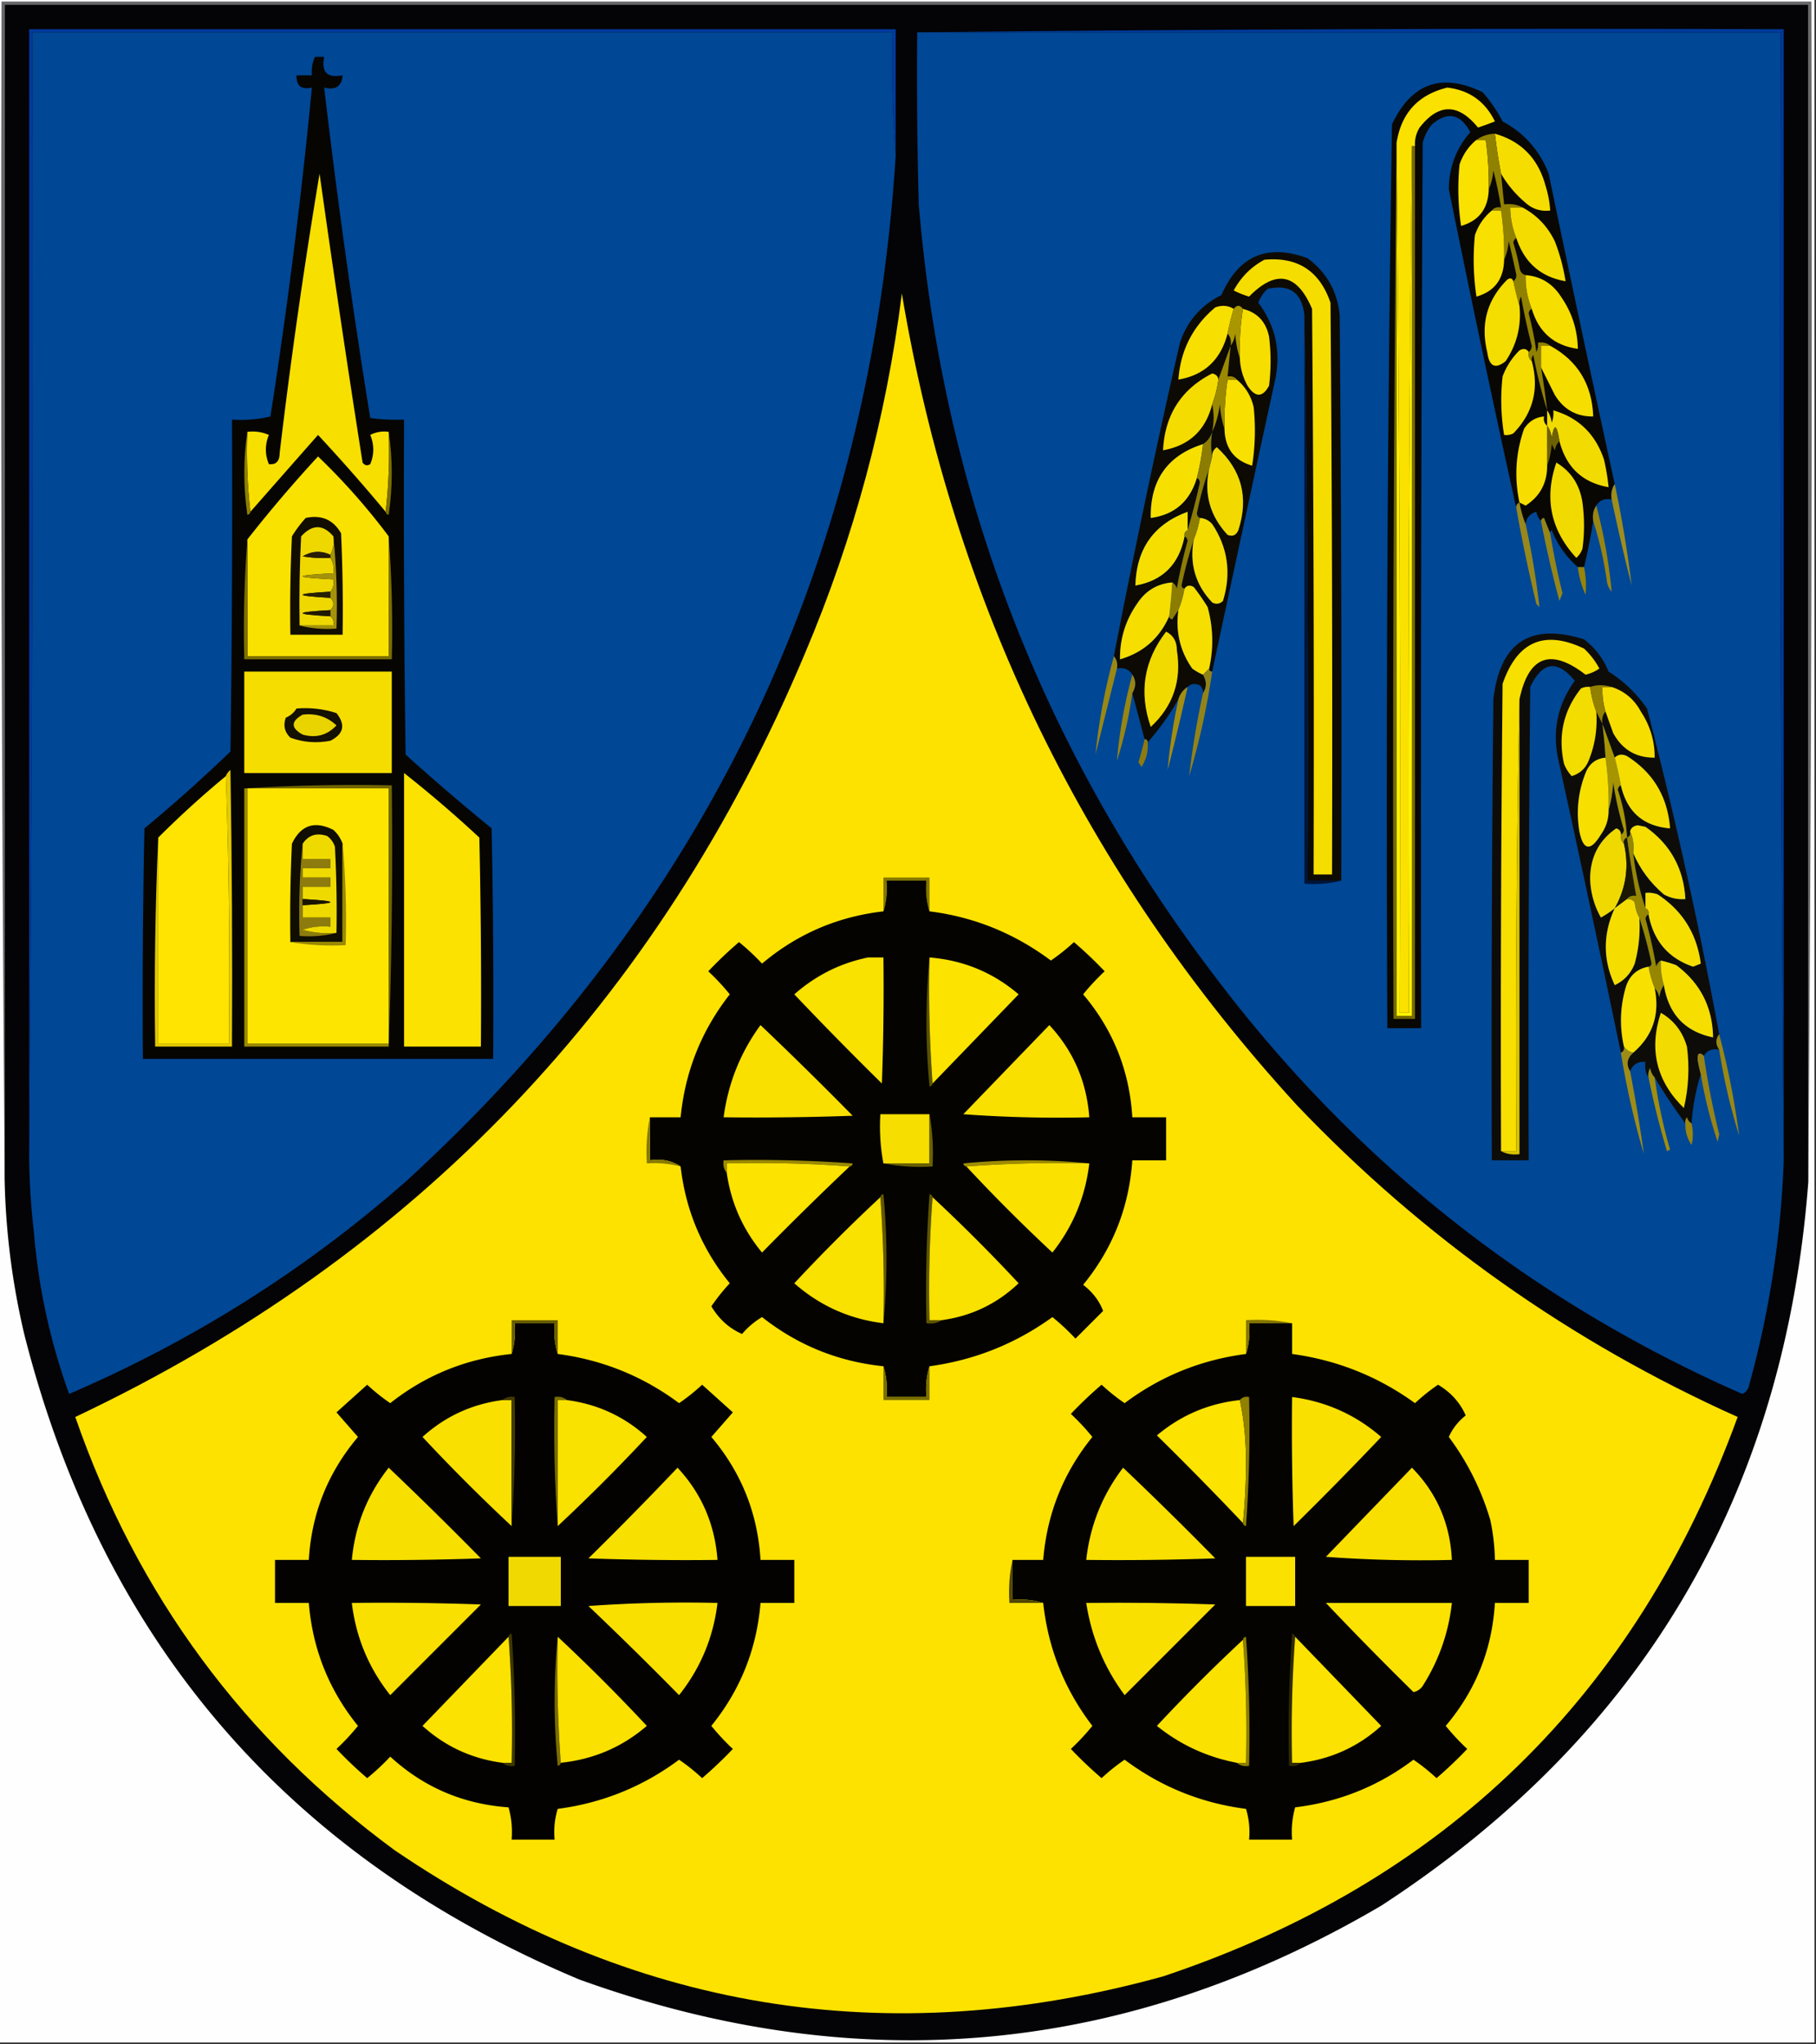 <svg xmlns="http://www.w3.org/2000/svg" width="591" height="665" style="shape-rendering:geometricPrecision;text-rendering:geometricPrecision;image-rendering:optimizeQuality;fill-rule:evenodd;clip-rule:evenodd"><rect width="100%" height="100%" fill="#333333" stroke="none"/><path style="opacity:1" fill="#fefefe" d="M-.5-.5h591v665H-.5V-.5z"/><path style="opacity:1" fill="#69686a" d="M588.5 384.5V1.5H1.5v382C.5 256.001.167 128.334.5.5h589c.333 128.168 0 256.168-1 384z"/><path style="opacity:1" fill="#040305" d="M588.5 384.5c-7.741 101.699-54.074 180.199-139 235.5-83.148 48.801-170.148 56.801-261 24C93.644 604.138 33.477 534.304 8 434.5a240.257 240.257 0 0 1-6.5-51V1.5h587v383z"/><path style="opacity:1" fill="#013a9f" d="M291.5 50.5a400.453 400.453 0 0 1-1-40h-280c.333 122.168 0 244.168-1 366V9.5h282v41z"/><path style="opacity:1" fill="#004796" d="M291.5 50.5c-8.358 132.868-61.358 244.035-159 333.5-32.849 28.94-69.516 52.107-110 69.5-6.181-17.064-10.014-34.731-11.5-53a221.846 221.846 0 0 1-1.5-24c1-121.832 1.333-243.832 1-366h280a400.453 400.453 0 0 0 1 40z"/><path style="opacity:1" fill="#004795" d="M298.5 10.5h281c-.333 122.501 0 244.834 1 367a316.968 316.968 0 0 1-11.5 74c-.388.928-1.055 1.595-2 2-68.607-30.156-125.607-75.156-171-135-56.809-74.332-89.142-158.332-97-252-.5-18.664-.667-37.33-.5-56z"/><path style="opacity:1" fill="#060502" d="M102.5 18.5h3c-1 5 1 7 6 6-.259 3.568-2.259 4.901-6 4a2451.076 2451.076 0 0 0 15 107.5c3.652.499 7.318.665 11 .5-.167 36.335 0 72.668.5 109a752.367 752.367 0 0 0 28 24c.5 24.998.667 49.998.5 75h-114c-.167-25.002 0-50.002.5-75a494.478 494.478 0 0 0 28-25c.5-35.998.667-71.998.5-108 4.267.297 8.434-.036 12.5-1a1803.82 1803.82 0 0 0 13.5-107c-3.45.744-5.116-.59-5-4h5c-.175-2.12.159-4.12 1-6z"/><path style="opacity:1" fill="#090703" d="M525.5 157.5c-.951 1.419-1.284 3.085-1 5-2.281-.423-3.948.244-5 2-.951 1.419-1.284 3.085-1 5a194.63 194.63 0 0 1-3 15h-2c-3.747-3.264-6.58-7.264-8.5-12-.399.228-.565.562-.5 1a112.33 112.33 0 0 1-2-5c-.607.124-.94.457-1 1-.768-.763-1.268-1.763-1.5-3-2.071.603-3.238 1.936-3.5 4-.907-2.157-1.573-4.49-2-7-.838.342-1.172 1.008-1 2a5993.372 5993.372 0 0 1-22-104c.079-7.077 2.412-13.243 7-18.5-3.216-6.015-7.383-6.848-12.5-2.5a15.384 15.384 0 0 0-3 6c-.5 95.999-.667 191.999-.5 288h-11c-.491-98.044.009-196.044 1.5-294 6.318-13.44 16.152-16.94 29.5-10.5a46.45 46.45 0 0 1 6.5 9.5c7.078 3.814 12.078 9.48 15 17a10986.611 10986.611 0 0 0 21.5 101z"/><path style="opacity:1" fill="#fbe100" d="M460.5 47.5h-1a19883.725 19883.725 0 0 0-1 282h-3c.333-94.168-.001-188.168-1-282v-1c1.502-9.668 7.002-15.668 16.5-18 7.154.83 12.321 4.497 15.5 11a99.85 99.85 0 0 1-5.5 2c-6.462-7.934-12.795-7.934-19 0a10.1 10.1 0 0 0-1.5 6z"/><path style="opacity:1" fill="#f5dd00" d="M486.5 43.5c8.622 2.457 14.122 8.124 16.5 17a34.026 34.026 0 0 1 1.5 8c-3.064.356-5.731-.477-8-2.5-3.28-2.775-5.946-5.942-8-9.5a177.917 177.917 0 0 1-2-13z"/><path style="opacity:1" fill="#f9e100" d="M480.5 45.5h3a96.873 96.873 0 0 1 1 16c-.136 6.315-3.136 10.315-9 12a80.495 80.495 0 0 1-.5-20c1.116-3.256 2.949-5.922 5.5-8z"/><path style="opacity:1" fill="#766900" d="M454.5 46.5v284h5v-283h1v284h-7c-.333-95.168.001-190.168 1-285z"/><path style="opacity:1" fill="#fff300" d="M454.5 47.5c.999 93.832 1.333 187.832 1 282h3c-.333-94.168.001-188.168 1-282v283h-5v-283z"/><path style="opacity:1" fill="#f7df00" d="M126.5 140.5c.326 8.849-.007 17.516-1 26a605.917 605.917 0 0 0-22-25 21865.713 21865.713 0 0 0-22 25c-.993-8.484-1.326-17.151-1-26a13.115 13.115 0 0 1 7 1c-1.3 3.199-1.3 6.365 0 9.5 2.307.271 3.474-.895 3.5-3.5a1932.84 1932.84 0 0 1 13-91 5697.537 5697.537 0 0 0 14 94c.718.951 1.551 1.117 2.5.5 1.299-3.135 1.299-6.301 0-9.5a9.86 9.86 0 0 1 6-1z"/><path style="opacity:1" fill="#918101" d="M486.5 43.5c.507 4.36 1.173 8.693 2 13l1 10c2.235-.295 4.235.039 6 1h-4c.04 3.488.707 6.82 2 10-.597.235-.93.735-1 1.5a70.245 70.245 0 0 1 2 8c.184 1.376.851 2.209 2 2.5-.083 3.835.583 7.502 2 11-.597.235-.93.735-1 1.5a103.775 103.775 0 0 1 2.5 12.5 4.934 4.934 0 0 0 .5-3c1.599-.268 2.932.066 4 1h-3v7a254.587 254.587 0 0 1 2 14 168.963 168.963 0 0 1-4.5-18 2.428 2.428 0 0 0-.5 2c-.904-.709-1.237-1.709-1-3 .624-.417.957-1.084 1-2a227.993 227.993 0 0 1-3.5-16 4.934 4.934 0 0 0-.5 3 99.917 99.917 0 0 1-2-8c.624-.417.957-1.084 1-2a325.688 325.688 0 0 0-2.5-11c-.191 2.208-.691 4.208-1.5 6a96.873 96.873 0 0 0-1-16h-3c.709-.904 1.709-1.237 3-1a127.863 127.863 0 0 0-2.5-12c-.191 2.208-.691 4.208-1.5 6a96.873 96.873 0 0 0-1-16h-3c1.714-1.238 3.714-1.905 6-2z"/><path style="opacity:1" fill="#f4dc00" d="M495.5 67.5c4.672 2.506 8.172 6.173 10.5 11a62.55 62.55 0 0 1 3.5 13c-8.068-1.393-13.401-6.06-16-14a27.132 27.132 0 0 1-2-10h4z"/><path style="opacity:1" fill="#f8e000" d="M485.5 68.5h3a96.873 96.873 0 0 1 1 16c-.136 6.316-3.136 10.316-9 12a80.495 80.495 0 0 1-.5-20c1.104-3.221 2.937-5.888 5.5-8z"/><path style="opacity:1" fill="#0d0a04" d="M436.5 286.5h-11a8467.762 8467.762 0 0 0-1-184c-.824-7.325-4.824-10.158-12-8.5a10.939 10.939 0 0 0-3 4.5c5.589 7.41 7.423 15.744 5.5 25a25816.985 25816.985 0 0 0-20.5 95c-.667 0-1-.333-1-1 1.497-6.708 1.33-13.375-.5-20a69.2 69.2 0 0 0-4.5-6.5c-1.249-.74-2.249-.573-3 .5-.543-.06-.876-.393-1-1a145.555 145.555 0 0 1 4-15c-1.451 7.922.549 14.755 6 20.5 1.284.684 2.451.517 3.5-.5 2.772-8.982 1.605-17.316-3.5-25-1.077-1.205-2.41-1.872-4-2-.597-.235-.93-.735-1-1.5 1.015-5.07 2.349-9.903 4-14.5-1.727 8.193.273 15.36 6 21.5 1.608.658 2.775.158 3.5-1.5 3.439-10.58 1.106-19.58-7-27-1.039.744-1.539 1.744-1.5 3-.486-2.452-.486-5.118 0-8-.522 1.719-1.522 3.052-3 4-11.515 3.651-17.182 11.651-17 24 7.705-1.028 12.705-5.362 15-13 .597.235.93.735 1 1.5a228.747 228.747 0 0 1-4 15.5v-6c-11.006 4.035-16.673 12.035-17 24 8.906-1.572 14.239-6.906 16-16 .597.235.93.735 1 1.5a161.05 161.05 0 0 0-3.5 15.5c-.278-.916-.778-1.582-1.5-2-4.922.399-8.755 2.733-11.5 7-3.745 5.404-5.579 11.404-5.5 18 7.508-2.174 12.841-6.84 16-14 .06.543.393.876 1 1a44.093 44.093 0 0 1 2-3c-.964 6.973.536 13.307 4.5 19a18.473 18.473 0 0 0 3.5 2c1.242 2.111 1.242 4.111 0 6 .086-.996-.248-1.829-1-2.5-1.566-.765-2.899-.598-4 .5-1.478.948-2.478 2.281-3 4a83.41 83.41 0 0 1-10 14c0-.667-.333-1-1-1a3019.32 3019.32 0 0 0-4-15c1.242-2.111 1.242-4.111 0-6-1.052-1.756-2.719-2.423-5-2 .268-1.599-.066-2.932-1-4a3082.254 3082.254 0 0 1 21.5-102c2.379-7.043 6.879-12.21 13.5-15.5 5.602-12.803 14.936-16.803 28-12 6.224 4.615 9.724 10.782 10.5 18.5.5 61.332.667 122.666.5 184z"/><path style="opacity:1" fill="#f5dd00" d="M411.5 84.5c10.813-1.006 17.98 3.66 21.5 14 .5 61.999.667 123.999.5 186h-6c.167-61.334 0-122.668-.5-184-4.902-11.58-11.735-12.913-20.5-4a29.782 29.782 0 0 1-5-2c2.382-4.382 5.716-7.716 10-10z"/><path style="opacity:1" fill="#f6de00" d="M496.5 89.5c4.922.4 8.755 2.733 11.5 7 3.563 5.121 5.396 10.788 5.5 17-7.727-1.053-12.727-5.386-15-13-1.417-3.498-2.083-7.165-2-11z"/><path style="opacity:1" fill="#f4dd00" d="M492.5 91.5a99.917 99.917 0 0 0 2 8c.641 6.569-.859 12.569-4.5 18-3.392 2.733-5.392 1.733-6-3-2.209-9.129-.042-16.963 6.5-23.5.937-.692 1.603-.525 2 .5z"/><path style="opacity:1" fill="#f7df00" d="M401.5 100.5a85.398 85.398 0 0 0-2 8c-2.196 8.535-7.529 13.535-16 15 .672-9.51 4.672-17.343 12-23.5 2.212-.79 4.212-.623 6 .5z"/><path style="opacity:1" fill="#f6de00" d="M404.5 100.5c4.649 1.151 7.482 4.151 8.5 9a64.218 64.218 0 0 1 0 16c-2.128 3.876-4.461 3.876-7 0a19.936 19.936 0 0 1-2.5-9 84.029 84.029 0 0 1 1-16z"/><path style="opacity:1" fill="#001437" d="M424.5 102.5a8467.762 8467.762 0 0 1 1 184h11c-3.798.983-7.798 1.317-12 1v-185z"/><path style="opacity:1" fill="#fde200" d="M293.5 95.5c16.909 100.813 59.742 188.813 128.5 264 41.235 43.246 89.068 77.079 143.5 101.5-33.047 90.713-95.38 151.38-187 182-89.841 24.804-173.174 11.137-250-41-49.26-36.167-83.927-83.167-104-141C135.268 408.561 214.434 325.728 262 212.5c15.906-37.55 26.406-76.55 31.5-117z"/><path style="opacity:1" fill="#aa9700" d="M404.5 100.5a84.029 84.029 0 0 0-1 16c-.817-2.469-1.317-5.135-1.5-8-.21 1.558-.71 2.891-1.5 4 .268-1.599-.066-2.932-1-4a85.398 85.398 0 0 1 2-8c1-1.333 2-1.333 3 0z"/><path style="opacity:1" fill="#f5de00" d="M504.5 112.5c8.951 4.877 13.618 12.544 14 23-5.445.075-9.612-2.258-12.5-7l-4.5-9v-7h3z"/><path style="opacity:1" fill="#f5dd00" d="M497.5 114.5c-.237 1.291.096 2.291 1 3 2.451 9.029.451 16.863-6 23.5a4.934 4.934 0 0 1-3 .5 69.282 69.282 0 0 1-.5-19 23.156 23.156 0 0 1 5.5-8.5c1.249-.74 2.249-.573 3 .5z"/><path style="opacity:1" fill="#f4dc00" d="M396.5 123.5a35.15 35.15 0 0 1-2 8c-2.128 8.463-7.461 13.463-16 15 .582-11.522 5.915-19.855 16-25 1.213.247 1.88.914 2 2z"/><path style="opacity:1" fill="#f8e000" d="M402.5 123.5c2.83 2.343 4.663 5.343 5.5 9a73.69 73.69 0 0 1-.5 19c-5.871-1.705-8.871-5.705-9-12a96.873 96.873 0 0 1 1-16h3z"/><path style="opacity:1" fill="#9b8901" d="m400.5 112.5-1 10c1.291-.237 2.291.096 3 1h-3a96.873 96.873 0 0 0-1 16c-.817-2.469-1.317-5.135-1.5-8-.406 3.242-1.239 6.242-2.5 9 .612-3.196.612-6.196 0-9a35.15 35.15 0 0 0 2-8l4-11z"/><path style="opacity:1" fill="#f2db00" d="M503.5 133.5c.79 1.109 1.29 2.442 1.5 4a8.43 8.43 0 0 0 .5-4c8.219 2.384 13.719 7.717 16.5 16a70.523 70.523 0 0 1 1.5 9c-8.471-1.465-13.804-6.465-16-15-.868-5.531-1.702-5.865-2.5-1-.21-1.558-.71-2.891-1.5-4v-5z"/><path style="opacity:1" fill="#f7de00" d="M503.5 138.5v13c.021 5.627-2.313 9.96-7 13a43.836 43.836 0 0 0-2-1c-1.739-8.175-1.239-16.175 1.5-24 1.571-2.423 3.737-3.756 6.5-4-.237 1.291.096 2.291 1 3z"/><path style="opacity:1" fill="#8e8001" d="M80.5 140.5c-.326 8.849.007 17.516 1 26-.06.543-.393.876-1 1-1.322-9.158-1.322-18.158 0-27z"/><path style="opacity:1" fill="#7d7001" d="M126.5 140.5c1.322 8.842 1.322 17.842 0 27-.607-.124-.94-.457-1-1 .993-8.484 1.326-17.151 1-26z"/><path style="opacity:1" fill="#6e6103" d="M503.5 138.5c.79 1.109 1.29 2.442 1.5 4 .798-4.865 1.632-4.531 2.5 1-.768.763-1.268 1.763-1.5 3l-1-2c-.186 2.536-.686 4.869-1.5 7v-13z"/><path style="opacity:1" fill="#f7e000" d="M391.5 144.5a79.88 79.88 0 0 1-2 11c-2.295 7.638-7.295 11.972-15 13-.182-12.349 5.485-20.349 17-24z"/><path style="opacity:1" fill="#f2da00" d="m393.5 152.5 1-4c-.039-1.256.461-2.256 1.5-3 8.106 7.42 10.439 16.42 7 27-.725 1.658-1.892 2.158-3.5 1.5-5.727-6.14-7.727-13.307-6-21.5z"/><path style="opacity:1" fill="#fae200" d="M126.5 174.5v39h-46v-38c7.298-9.3 14.965-18.3 23-27a211.932 211.932 0 0 1 23 26z"/><path style="opacity:1" fill="#f1da00" d="M506.5 150.5c4.787 2.871 7.62 7.204 8.5 13 .667 5 .667 10 0 15a7.293 7.293 0 0 1-2 3c-8.34-9.027-10.506-19.361-6.5-31z"/><path style="opacity:1" fill="#98871b" d="M494.5 163.5c.427 2.51 1.093 4.843 2 7a271.065 271.065 0 0 1 4.5 27l-1-1a521.103 521.103 0 0 1-6.5-31c-.172-.992.162-1.658 1-2z"/><path style="opacity:1" fill="#110d01" d="M99.5 168.5c5.135-1.074 8.968.593 11.5 5 .5 10.995.667 21.995.5 33h-17c-.166-10.672 0-21.339.5-32a40.775 40.775 0 0 1 4.5-6z"/><path style="opacity:1" fill="#f6df00" d="M386.5 172.5c-.838.342-1.172 1.008-1 2-1.761 9.094-7.094 14.428-16 16 .327-11.965 5.994-19.965 17-24v6z"/><path style="opacity:1" fill="#f5dd00" d="M390.5 168.5c1.59.128 2.923.795 4 2 5.105 7.684 6.272 16.018 3.5 25-1.049 1.017-2.216 1.184-3.5.5-5.451-5.745-7.451-12.578-6-20.5.907-2.157 1.573-4.49 2-7z"/><path style="opacity:1" fill="#968618" d="M504.5 173.5a241.263 241.263 0 0 0 4 19.5l-1 2.5a367.072 367.072 0 0 1-6-26c.06-.543.393-.876 1-1a112.33 112.33 0 0 0 2 5z"/><path style="opacity:1" fill="#998511" d="M519.5 164.5c2.472 9.344 4.139 18.678 5 28a6.802 6.802 0 0 1-1.5-3c-.948-6.922-2.448-13.588-4.5-20-.284-1.915.049-3.581 1-5z"/><path style="opacity:1" fill="#eed800" d="M108.5 174.5c.295 2.235-.039 4.235-1 6-3.008-1.421-6.008-1.254-9 .5 2.982.498 5.982.665 9 .5.951 1.419 1.284 3.085 1 5-13.333.667-13.333 1.333 0 2 .268 1.599-.066 2.932-1 4-12 .667-12 1.333 0 2 1.333 1.333 1.333 2.667 0 4-12 .667-12 1.333 0 2 .904.709 1.237 1.709 1 3h-11c-.166-9.672 0-19.339.5-29 3.623-3.978 7.123-3.978 10.5 0z"/><path style="opacity:1" fill="#9f8e1c" d="M525.5 157.5a378.287 378.287 0 0 1 5.5 33 705.287 705.287 0 0 1-6.5-28c-.284-1.915.049-3.581 1-5z"/><path style="opacity:1" fill="#8c7c02" d="M394.5 140.5c-.486 2.882-.486 5.548 0 8l-1 4c-1.651 4.597-2.985 9.43-4 14.5.07.765.403 1.265 1 1.5-.427 2.51-1.093 4.843-2 7a145.555 145.555 0 0 0-4 15c.124.607.457.94 1 1-.427 2.51-1.093 4.843-2 7a44.093 44.093 0 0 0-2 3c-.607-.124-.94-.457-1-1 .442-3.654.776-7.321 1-11 .722.418 1.222 1.084 1.5 2a161.05 161.05 0 0 1 3.5-15.5c-.07-.765-.403-1.265-1-1.5-.172-.992.162-1.658 1-2a228.747 228.747 0 0 0 4-15.5c-.07-.765-.403-1.265-1-1.5a79.88 79.88 0 0 0 2-11c1.478-.948 2.478-2.281 3-4z"/><path style="opacity:1" fill="#a3920a" d="M108.5 174.5c.994 9.819 1.327 19.819 1 30-4.202.317-8.202-.017-12-1h11c.237-1.291-.096-2.291-1-3v-2c1.333-1.333 1.333-2.667 0-4v-2c.934-1.068 1.268-2.401 1-4-13.333-.667-13.333-1.333 0-2 .284-1.915-.049-3.581-1-5v-1c.961-1.765 1.295-3.765 1-6z"/><path style="opacity:1" fill="#f5de00" d="M381.5 189.5a185.422 185.422 0 0 1-1 11c-3.159 7.16-8.492 11.826-16 14-.079-6.596 1.755-12.596 5.5-18 2.745-4.267 6.578-6.601 11.5-7z"/><path style="opacity:1" fill="#988406" d="M513.5 184.5h2a29.13 29.13 0 0 1 .5 9 30.173 30.173 0 0 1-2.5-9z"/><path style="opacity:1" fill="#f6de00" d="m393.5 217.5-2 2a18.473 18.473 0 0 1-3.5-2c-3.964-5.693-5.464-12.027-4.5-19 .907-2.157 1.573-4.49 2-7 .751-1.073 1.751-1.24 3-.5a69.2 69.2 0 0 1 4.5 6.5c1.83 6.625 1.997 13.292.5 20z"/><path style="opacity:1" fill="#003a9a" d="M298.5 10.5c93.832-1 187.832-1.333 282-1v368c-1-122.166-1.333-244.499-1-367h-281z"/><path style="opacity:1" fill="#f1da00" d="M379.5 205.5c2.325 1.155 3.492 3.155 3.5 6 1.611 9.91-1.223 18.243-8.5 25-3.903-11.287-2.237-21.621 5-31z"/><path style="opacity:1" fill="#7d7000" d="M126.5 174.5a400.456 400.456 0 0 1 1 40h-48a380.848 380.848 0 0 1 1-39v38h46v-39z"/><path style="opacity:1" fill="#211903" d="M107.5 198.5v2c-12-.667-12-1.333 0-2z"/><path style="opacity:1" fill="#272103" d="M107.5 192.5v2c-12-.667-12-1.333 0-2z"/><path style="opacity:1" fill="#281e06" d="M107.5 180.5v1a40.914 40.914 0 0 1-9-.5c2.992-1.754 5.992-1.921 9-.5z"/><path style="opacity:1" fill="#f6dd00" d="M79.5 218.5h48v33h-48v-33z"/><path style="opacity:1" fill="#928319" d="M393.5 217.5c0 .667.333 1 1 1a237.511 237.511 0 0 1-7.5 34 271.548 271.548 0 0 1 4.5-27c1.242-1.889 1.242-3.889 0-6l2-2z"/><path style="opacity:1" fill="#141002" d="M96.5 230.5c4.467-.367 8.8.133 13 1.5 3.039 3.805 2.372 6.805-2 9-4.456.867-8.79.534-13-1-1.896-1.808-2.396-3.975-1.5-6.5 1.519-.663 2.685-1.663 3.5-3z"/><path style="opacity:1" fill="#998814" d="M362.5 213.5c.934 1.068 1.268 2.401 1 4l-7 28c1.073-10.706 3.073-21.373 6-32z"/><path style="opacity:1" fill="#e9d400" d="M98.5 232.5c4.288-.514 7.955.653 11 3.5-2.99 3.197-6.657 4.197-11 3-3.895-2.154-3.895-4.321 0-6.5z"/><path style="opacity:1" fill="#8e7b0f" d="M372.5 240.5c.667 0 1 .333 1 1 .22 2.9-.446 5.567-2 8l-1-1.5a124.79 124.79 0 0 0 2-7.5z"/><path style="opacity:1" fill="#978514" d="M368.5 219.5c1.242 1.889 1.242 3.889 0 6a131.432 131.432 0 0 1-5 22c.785-9.368 2.452-18.702 5-28z"/><path style="opacity:1" fill="#a28e11" d="M386.5 223.5a797.064 797.064 0 0 1-6.5 27 182.559 182.559 0 0 1 3.5-23c.522-1.719 1.522-3.052 3-4z"/><path style="opacity:1" fill="#e2c900" d="M51.5 272.5v67h23c.331-29.171-.002-58.171-1-87 .283-.789.783-1.456 1.5-2 .5 29.998.667 59.998.5 90h-25c-.33-22.839.002-45.506 1-68z"/><path style="opacity:1" fill="#fee400" d="M73.5 252.5a1892.863 1892.863 0 0 1 1 87h-23v-67a313.005 313.005 0 0 1 22-20z"/><path style="opacity:1" fill="#fce200" d="M131.5 251.5a397.277 397.277 0 0 1 24.5 21c.5 22.664.667 45.331.5 68h-25v-89z"/><path style="opacity:1" fill="#9b8901" d="M79.5 256.5h1v83h46v1h-47v-84z"/><path style="opacity:1" fill="#fee500" d="M80.5 256.5h46v83h-46v-83z"/><path style="opacity:1" fill="#726600" d="M79.5 256.5a576.625 576.625 0 0 1 48-1c.331 28.505-.002 56.838-1 85v-84h-47z"/><path style="opacity:1" fill="#0e0c09" d="M559.5 336.5c-1.22 1.55-1.22 3.216 0 5-2.281-.423-3.948.244-5 2-1.509-1.359-2.176-.859-2 1.5a53.508 53.508 0 0 0 1 4.5c-1.601 5.099-2.601 10.433-3 16-.722-.418-1.222-1.084-1.5-2a2.428 2.428 0 0 0-.5 2 179.617 179.617 0 0 1-10-15c-.768-.763-1.268-1.763-1.5-3a4.934 4.934 0 0 0-.5 3c-.951-1.419-1.284-3.085-1-5-2.433-.227-4.099.773-5 3-1.343-2.183-1.01-4.183 1-6 6.403-5.494 8.737-12.494 7-21 .768.763 1.268 1.763 1.5 3 .21-1.558.71-2.891 1.5-4 1.518 9.439 6.851 15.105 16 17-.171-9.843-4.171-17.676-12-23.5a42.47 42.47 0 0 0-5-1.5c-.722.418-1.222 1.084-1.5 2a161.05 161.05 0 0 0-3.5-15.5c.07-.765.403-1.265 1-1.5 1.593 8.568 6.427 14.235 14.5 17l2.5-1c-1.253-9.683-5.92-17.183-14-22.5a8.43 8.43 0 0 0-4-.5v5c-1.951-5.745-3.285-11.745-4-18 2.203 5.198 5.537 9.698 10 13.5 2.177 1.202 4.511 1.702 7 1.5-.575-9.989-4.908-17.822-13-23.5l-2.5-.5c-1.376.184-2.209.851-2.5 2 .172.992-.162 1.658-1 2-.3-5.3-1.3-10.467-3-15.5.07-.765.403-1.265 1-1.5 1.957 8.625 7.291 13.292 16 14-.775-10.249-5.442-18.083-14-23.5-1.566-.765-2.899-.598-4 .5l-4-11c.442 3.654.776 7.321 1 11-3.142.299-5.309 1.966-6.5 5-2.414 6.112-3.081 12.446-2 19 1.273 6.23 3.606 6.563 7 1 1.707-2.409 2.54-5.075 2.5-8 .819-2.805 1.319-5.805 1.5-9a109.43 109.43 0 0 0 3.5 15.5c-.07.765-.403 1.265-1 1.5.03-.997-.47-1.664-1.5-2-5.652 3.901-8.486 9.401-8.5 16.5.162 4.515 1.329 8.682 3.5 12.5a30.786 30.786 0 0 0 4.5-3c-3.866 8.4-3.866 16.733 0 25 3.067-1.447 5.234-3.78 6.5-7a45.902 45.902 0 0 0 1.5-15 145.555 145.555 0 0 1 4 15c-.124.607-.457.94-1 1-3.882.711-6.382 3.044-7.5 7-1.764 6.302-1.931 12.635-.5 19 .172.992-.162 1.658-1 2a8249.131 8249.131 0 0 0-20.5-96c-1.789-9.173.044-17.506 5.5-25-5.714-6.962-10.547-6.296-14.5 2-.5 51.332-.667 102.666-.5 154h-12c-.167-50.001 0-100.001.5-150 2.152-18.478 11.985-24.978 29.5-19.5 3.626 2.79 6.292 6.29 8 10.5a42.869 42.869 0 0 1 12.5 12 1519.14 1519.14 0 0 1 23.5 106z"/><path style="opacity:1" fill="#a79401" d="m521.5 235.5 4 11a126.54 126.54 0 0 1 2 9c-.597.235-.93.735-1 1.5 1.7 5.033 2.7 10.2 3 15.5-.838.342-1.172 1.008-1 2-.904-.709-1.237-1.709-1-3 .597-.235.93-.735 1-1.5a109.43 109.43 0 0 1-3.5-15.5c-.181 3.195-.681 6.195-1.5 9 .125-5.703-.208-11.37-1-17a185.422 185.422 0 0 0-1-11z"/><path style="opacity:1" fill="#f7df00" d="M522.5 246.5a105.279 105.279 0 0 1 1 17c.04 2.925-.793 5.591-2.5 8-3.394 5.563-5.727 5.23-7-1-1.081-6.554-.414-12.888 2-19 1.191-3.034 3.358-4.701 6.5-5z"/><path style="opacity:1" fill="#f5dd00" d="M527.5 255.5a126.54 126.54 0 0 0-2-9c1.101-1.098 2.434-1.265 4-.5 8.558 5.417 13.225 13.251 14 23.5-8.709-.708-14.043-5.375-16-14z"/><path style="opacity:1" fill="#d9c200" d="M494.5 227.5v148c-2.235.295-4.235-.039-6-1h5c-.332-49.17.001-98.17 1-147z"/><path style="opacity:1" fill="#f3dc00" d="M517.5 223.5a35.15 35.15 0 0 0 2 8c.413 5.537-.42 10.87-2.5 16-1.033 2.533-2.867 4.199-5.5 5a12.403 12.403 0 0 1-2.5-4c-2.029-9.158-.195-17.324 5.5-24.5a4.934 4.934 0 0 1 3-.5z"/><path style="opacity:1" fill="#f6de00" d="M524.5 223.5c4.202 1.363 7.369 4.03 9.5 8 3.021 4.562 4.521 9.562 4.5 15-6.047.056-10.547-2.611-13.5-8-.847-2.354-1.68-4.688-2.5-7a24.93 24.93 0 0 1-1-8h3z"/><path style="opacity:1" fill="#918001" d="M524.5 223.5h-3a24.93 24.93 0 0 0 1 8c-.934 1.068-1.268 2.401-1 4l-2-4a35.15 35.15 0 0 1-2-8c2.186-.762 4.52-.762 7 0z"/><path style="opacity:1" fill="#f7df00" d="M494.5 227.5c-.999 48.83-1.332 97.83-1 147h-5c-.167-50.668 0-101.334.5-152 4.741-13.811 13.574-17.644 26.5-11.5a24.91 24.91 0 0 1 5 6.5 12.793 12.793 0 0 1-4.5 2c-11.348-8.762-18.515-6.096-21.5 8z"/><path style="opacity:1" fill="#100d01" d="M111.5 274.5v32h-17c-.166-10.672 0-21.339.5-32 2.9-6.074 7.399-7.574 13.5-4.5a11.105 11.105 0 0 1 3 4.5z"/><path style="opacity:1" fill="#f5de00" d="M531.5 277.5c.302-2.559-.032-4.893-1-7 .291-1.149 1.124-1.816 2.5-2l2.5.5c8.092 5.678 12.425 13.511 13 23.5-2.489.202-4.823-.298-7-1.5-4.463-3.802-7.797-8.302-10-13.5z"/><path style="opacity:1" fill="#f0d900" d="M527.5 271.5c-.237 1.291.096 2.291 1 3 1.706 7.388.706 14.388-3 21a30.786 30.786 0 0 1-4.5 3c-2.171-3.818-3.338-7.985-3.5-12.5.014-7.099 2.848-12.599 8.5-16.5 1.03.336 1.53 1.003 1.5 2z"/><path style="opacity:1" fill="#8d7c0d" d="M98.5 274.5v5h9v3h-9v3h9v3h-9v10h9v3a21.127 21.127 0 0 0-9 1 31.116 31.116 0 0 0 11 1c-3.798.983-7.798 1.317-12 1-.327-10.181.006-20.181 1-30z"/><path style="opacity:1" fill="#9a8801" d="M111.5 274.5c.995 10.821 1.328 21.821 1 33-6.19.323-12.19-.01-18-1h17v-32z"/><path style="opacity:1" fill="#1c1703" d="M529.5 272.5a471.598 471.598 0 0 0 3 19c-1.291-.237-2.291.096-3 1l-4 3c3.706-6.612 4.706-13.612 3-21-.172-.992.162-1.658 1-2z"/><path style="opacity:1" fill="#efda00" d="M109.5 303.5a31.116 31.116 0 0 1-11-1 21.127 21.127 0 0 1 9-1v-3h-9v-4c12-.667 12-1.333 0-2v-4h9v-3h-9v-3h9v-3h-9v-5c1.907-2.832 4.573-3.666 8-2.5a6.978 6.978 0 0 1 2.5 3.5c.5 9.327.666 18.661.5 28z"/><path style="opacity:1" fill="#827500" d="M302.5 296.5c-.979-3.125-1.313-6.458-1-10h-13c.313 3.542-.021 6.875-1 10v-11h15v11z"/><path style="opacity:1" fill="#040300" d="M302.5 296.5c14.476 1.812 27.642 7.145 39.5 16a63.523 63.523 0 0 0 7.5-6 134.072 134.072 0 0 1 10 9.5 74.048 74.048 0 0 0-7 7.5c9.764 11.533 15.098 24.866 16 40h11v14h-11c-1.047 15.25-6.38 28.75-16 40.5 3.097 2.391 5.263 5.224 6.5 8.5l-9 9a74.048 74.048 0 0 0-7.5-7c-11.989 8.664-25.322 13.997-40 16-.979 3.125-1.313 6.458-1 10h-13c.313-3.542-.021-6.875-1-10-14.753-1.526-27.92-6.859-39.5-16a25.399 25.399 0 0 0-6.5 5.5c-4.156-1.809-7.489-4.809-10-9a63.523 63.523 0 0 1 6-7.5c-9.023-11.057-14.356-23.724-16-38-2.837-1.902-6.171-2.569-10-2v-14h10c1.462-14.918 6.795-28.251 16-40a74.048 74.048 0 0 0-7-7.5 134.072 134.072 0 0 1 10-9.5 74.048 74.048 0 0 1 7.5 7c11.425-9.627 24.592-15.294 39.5-17 .979-3.125 1.313-6.458 1-10h13c-.313 3.542.021 6.875 1 10z"/><path style="opacity:1" fill="#f6de00" d="M536.5 297.5c.172-.992-.162-1.658-1-2v-5a8.43 8.43 0 0 1 4 .5c8.08 5.317 12.747 12.817 14 22.5l-2.5 1c-8.073-2.765-12.907-8.432-14.5-17z"/><path style="opacity:1" fill="#1a1502" d="M98.5 292.5c12 .667 12 1.333 0 2v-2z"/><path style="opacity:1" fill="#f5dd00" d="M529.5 292.5c.996-.086 1.829.248 2.5 1 .198 1.882.698 3.548 1.5 5a45.902 45.902 0 0 1-1.5 15c-1.266 3.22-3.433 5.553-6.5 7-3.866-8.267-3.866-16.6 0-25l4-3z"/><path style="opacity:1" fill="#978601" d="M530.5 270.5c.968 2.107 1.302 4.441 1 7 .715 6.255 2.049 12.255 4 18 .838.342 1.172 1.008 1 2-.597.235-.93.735-1 1.5a161.05 161.05 0 0 1 3.5 15.5c.278-.916.778-1.582 1.5-2a24.93 24.93 0 0 0 1 8c-.79 1.109-1.29 2.442-1.5 4-.232-1.237-.732-2.237-1.5-3-.907-2.157-1.573-4.49-2-7 .543-.06.876-.393 1-1a145.555 145.555 0 0 0-4-15c-.802-1.452-1.302-3.118-1.5-5-.671-.752-1.504-1.086-2.5-1 .709-.904 1.709-1.237 3-1a471.598 471.598 0 0 1-3-19c.838-.342 1.172-1.008 1-2z"/><path style="opacity:1" fill="#f9e100" d="M282.5 311.5h5a840.27 840.27 0 0 1-.5 41 1167.705 1167.705 0 0 1-28.5-29c7.003-6.168 15.003-10.168 24-12z"/><path style="opacity:1" fill="#595301" d="M302.5 311.5a420.766 420.766 0 0 0 1 41c-.06.543-.393.876-1 1-1.326-14.161-1.326-28.161 0-42z"/><path style="opacity:1" fill="#fce400" d="M302.5 311.5c11.039.896 20.706 4.896 29 12a220558.13 220558.13 0 0 0-28 29 420.766 420.766 0 0 1-1-41z"/><path style="opacity:1" fill="#f6de00" d="M540.5 312.5a42.47 42.47 0 0 1 5 1.5c7.829 5.824 11.829 13.657 12 23.5-9.149-1.895-14.482-7.561-16-17a24.93 24.93 0 0 1-1-8z"/><path style="opacity:1" fill="#f8e000" d="M536.5 314.5c.427 2.51 1.093 4.843 2 7 1.737 8.506-.597 15.506-7 21-1.278-.282-2.278-.949-3-2-1.431-6.365-1.264-12.698.5-19 1.118-3.956 3.618-6.289 7.5-7z"/><path style="opacity:1" fill="#f2db00" d="M540.5 329.5c4.242 2.439 7.075 6.105 8.5 11 .877 6.749.544 13.416-1 20-8.935-8.742-11.435-19.076-7.5-31z"/><path style="opacity:1" fill="#f9e000" d="M247.5 333.5a1245.314 1245.314 0 0 1 30 29.5c-13.996.5-27.996.667-42 .5 1.461-11.057 5.461-21.057 12-30zM341.5 333.5c7.803 8.382 12.137 18.382 13 30a421.042 421.042 0 0 1-41-1c9.355-9.687 18.688-19.354 28-29z"/><path style="opacity:1" fill="#998813" d="M559.5 336.5a262.485 262.485 0 0 1 6.5 33 190.857 190.857 0 0 1-6.5-28c-1.22-1.784-1.22-3.45 0-5z"/><path style="opacity:1" fill="#978416" d="M554.5 343.5a267.53 267.53 0 0 0 5 25.5l-.5 2.5a144.577 144.577 0 0 1-5.5-22 53.508 53.508 0 0 1-1-4.5c-.176-2.359.491-2.859 2-1.5z"/><path style="opacity:1" fill="#a08e10" d="M538.5 350.5a163.595 163.595 0 0 0 5 23.5l-1 .5a258.793 258.793 0 0 1-6-24 4.934 4.934 0 0 1 .5-3c.232 1.237.732 2.237 1.5 3z"/><path style="opacity:1" fill="#9e8c17" d="M528.5 340.5c.722 1.051 1.722 1.718 3 2-2.01 1.817-2.343 3.817-1 6a534.628 534.628 0 0 1 4.5 27 264.77 264.77 0 0 1-7.5-33c.838-.342 1.172-1.008 1-2z"/><path style="opacity:1" fill="#f6de00" d="M302.5 362.5v16h-15c-.988-5.14-1.321-10.474-1-16h16z"/><path style="opacity:1" fill="#9a850f" d="M550.5 365.5c.557 2.449.557 4.782 0 7-1.444-2.108-2.11-4.441-2-7a2.428 2.428 0 0 1 .5-2c.278.916.778 1.582 1.5 2z"/><path style="opacity:1" fill="#867a00" d="M211.5 363.5v14c3.829-.569 7.163.098 10 2-3.564-.923-7.231-1.256-11-1-.321-5.195.013-10.195 1-15z"/><path style="opacity:1" fill="#9b8a00" d="M276.5 379.5a400.456 400.456 0 0 0-40-1v3c-.934-1.068-1.268-2.401-1-4a441.814 441.814 0 0 1 42 1c-.124.607-.457.94-1 1z"/><path style="opacity:1" fill="#9e8d00" d="M354.5 378.5a400.456 400.456 0 0 0-40 1c-.543-.06-.876-.393-1-1 13.828-1.326 27.494-1.326 41 0z"/><path style="opacity:1" fill="#6a6101" d="M302.5 362.5c.989 5.475 1.322 11.142 1 17-5.526.321-10.86-.012-16-1h15v-16z"/><path style="opacity:1" fill="#fce300" d="M276.5 379.5a1122.818 1122.818 0 0 0-28.5 28c-6.292-7.583-10.125-16.25-11.5-26v-3c13.51-.329 26.844.004 40 1z"/><path style="opacity:1" fill="#fae100" d="M354.5 378.5c-1.271 10.816-5.271 20.482-12 29a554.27 554.27 0 0 1-28-28 400.456 400.456 0 0 1 40-1z"/><path style="opacity:1" fill="#635900" d="M286.5 389.5c.06-.543.393-.876 1-1 1.326 14.161 1.326 28.161 0 42a420.766 420.766 0 0 0-1-41z"/><path style="opacity:1" fill="#5d5601" d="M303.5 389.5a400.456 400.456 0 0 0-1 40h4c-1.419.951-3.085 1.284-5 1a441.814 441.814 0 0 1 1-42c.607.124.94.457 1 1z"/><path style="opacity:1" fill="#f9e100" d="M286.5 389.5a420.766 420.766 0 0 1 1 41c-11.039-1.354-20.705-5.687-29-13a554.27 554.27 0 0 1 28-28zM303.5 389.5a554.27 554.27 0 0 1 28 28c-7.018 6.672-15.352 10.672-25 12h-4a400.456 400.456 0 0 1 1-40z"/><path style="opacity:1" fill="#030200" d="M181.5 440.5c14.577 1.913 27.744 7.247 39.5 16a63.523 63.523 0 0 0 7.5-6l10 9-7 8c9.767 11.538 15.1 24.871 16 40h11v14h-11c-1.222 15.003-6.555 28.337-16 40a74.048 74.048 0 0 0 7 7.5 134.072 134.072 0 0 1-10 9.5 63.523 63.523 0 0 0-7.5-6c-11.736 8.748-24.903 14.081-39.5 16a25.879 25.879 0 0 0-1 10h-14c.289-3.606-.044-7.106-1-10.5-14.825-1.047-27.659-6.547-38.5-16.5a74.048 74.048 0 0 1-7.5 7 134.072 134.072 0 0 1-10-9.5 74.048 74.048 0 0 0 7-7.5c-9.437-11.636-14.771-24.969-16-40h-11v-14h11c.887-15.108 6.22-28.442 16-40l-7-8 10-9a63.523 63.523 0 0 0 7.5 6c11.56-9.135 24.727-14.468 39.5-16 .979-3.125 1.313-6.458 1-10h13c-.313 3.542.021 6.875 1 10z"/><path style="opacity:1" fill="#040300" d="M420.5 430.5v10c14.698 2.008 28.031 7.342 40 16a63.523 63.523 0 0 1 7.5-6c4.191 2.511 7.191 5.844 9 10-2.438 1.929-4.272 4.262-5.5 7 6.063 8.127 10.563 17.127 13.5 27a67.285 67.285 0 0 1 1.5 13h11v14h-11c-.906 15.139-6.239 28.472-16 40a74.048 74.048 0 0 0 7 7.5 134.072 134.072 0 0 1-10 9.5 63.523 63.523 0 0 0-7.5-6c-11.368 8.594-24.201 13.76-38.5 15.5-.956 3.394-1.289 6.894-1 10.5h-14a25.879 25.879 0 0 0-1-10c-14.586-1.878-27.753-7.211-39.5-16a63.523 63.523 0 0 0-7.5 6 134.072 134.072 0 0 1-10-9.5 74.048 74.048 0 0 0 7-7.5c-9.053-11.823-14.387-25.157-16-40-3.125-.979-6.458-1.313-10-1v-13h10c1.227-15.021 6.56-28.354 16-40a74.048 74.048 0 0 0-7-7.5 134.072 134.072 0 0 1 10-9.5 63.523 63.523 0 0 0 7.5 6c11.712-8.768 24.879-14.101 39.5-16 .979-3.125 1.313-6.458 1-10h14z"/><path style="opacity:1" fill="#695f01" d="M181.5 440.5c-.979-3.125-1.313-6.458-1-10h-13c.313 3.542-.021 6.875-1 10v-11h15v11z"/><path style="opacity:1" fill="#847600" d="M420.5 430.5h-14c.313 3.542-.021 6.875-1 10v-11c5.195-.321 10.195.013 15 1z"/><path style="opacity:1" fill="#786f00" d="M287.5 444.5c.979 3.125 1.313 6.458 1 10h13c-.313-3.542.021-6.875 1-10v11h-15v-11z"/><path style="opacity:1" fill="#f9e000" d="M163.5 455.5h3v41a594.556 594.556 0 0 1-29-29c7.37-6.683 16.037-10.683 26-12z"/><path style="opacity:1" fill="#423b00" d="M163.5 455.5c1.068-.934 2.401-1.268 4-1a441.579 441.579 0 0 1-1 42v-41h-3z"/><path style="opacity:1" fill="#fce300" d="M403.5 455.5c1.33 6.298 1.997 12.965 2 20 0 6.842-.334 13.509-1 20a1122.818 1122.818 0 0 0-28-28.5c7.827-6.58 16.827-10.414 27-11.5z"/><path style="opacity:1" fill="#f9e000" d="M420.5 454.5c11.034 1.449 20.701 5.782 29 13a1167.705 1167.705 0 0 1-28.5 29 881.746 881.746 0 0 1-.5-42z"/><path style="opacity:1" fill="#786d01" d="M184.5 455.5h-3v41a441.579 441.579 0 0 1-1-42c1.599-.268 2.932.066 4 1z"/><path style="opacity:1" fill="#f9e100" d="M184.5 455.5c9.963 1.317 18.63 5.317 26 12a594.556 594.556 0 0 1-29 29v-41h3z"/><path style="opacity:1" fill="#908101" d="M403.5 455.5c.709-.904 1.709-1.237 3-1a441.814 441.814 0 0 1-1 42c-.607-.124-.94-.457-1-1 .666-6.491 1-13.158 1-20-.003-7.035-.67-13.702-2-20z"/><path style="opacity:1" fill="#f7df00" d="M126.5 477.5a1245.314 1245.314 0 0 1 30 29.5c-13.996.5-27.996.667-42 .5 1.071-11.22 5.071-21.22 12-30z"/><path style="opacity:1" fill="#f8e000" d="M220.5 477.5c7.803 8.382 12.137 18.382 13 30-14.004.167-28.004 0-42-.5a1205.56 1205.56 0 0 0 29-29.5z"/><path style="opacity:1" fill="#f9e000" d="M365.5 477.5a1245.314 1245.314 0 0 1 30 29.5c-13.996.5-27.996.667-42 .5 1.238-11.138 5.238-21.138 12-30z"/><path style="opacity:1" fill="#f8df00" d="M459.5 477.5c8.095 8.207 12.429 18.207 13 30a421.042 421.042 0 0 1-41-1c9.355-9.687 18.688-19.354 28-29z"/><path style="opacity:1" fill="#f0d900" d="M165.5 506.5h17v16h-17v-16z"/><path style="opacity:1" fill="#fae100" d="M405.5 506.5h16v16h-16v-16z"/><path style="opacity:1" fill="#504604" d="M329.5 507.5v13c3.542-.313 6.875.021 10 1h-11c-.319-4.863.014-9.53 1-14z"/><path style="opacity:1" fill="#f9e000" d="M114.5 521.5c14.004-.167 28.004 0 42 .5L127 551.5c-6.987-8.787-11.154-18.787-12.5-30zM191.5 522.5a441.579 441.579 0 0 1 42-1c-1.342 11.196-5.508 21.196-12.5 30a1205.56 1205.56 0 0 0-29.5-29z"/><path style="opacity:1" fill="#fae000" d="M353.5 521.5c14.004-.167 28.004 0 42 .5L366 551.5c-6.63-8.933-10.797-18.933-12.5-30z"/><path style="opacity:1" fill="#fce200" d="M431.5 521.5h41c-1.081 9.743-4.247 18.743-9.5 27-.739 1.074-1.739 1.741-3 2a1161.34 1161.34 0 0 1-28.5-29z"/><path style="opacity:1" fill="#786d01" d="M181.5 532.5a420.766 420.766 0 0 0 1 41c-.06.543-.393.876-1 1-1.326-14.161-1.326-28.161 0-42z"/><path style="opacity:1" fill="#302b01" d="M421.5 532.5a420.766 420.766 0 0 0-1 41h3c-1.068.934-2.401 1.268-4 1a463.087 463.087 0 0 1 1-43c.607.124.94.457 1 1z"/><path style="opacity:1" fill="#3e3800" d="M165.5 532.5c.06-.543.393-.876 1-1a463.087 463.087 0 0 1 1 43c-1.599.268-2.932-.066-4-1h3a420.766 420.766 0 0 0-1-41z"/><path style="opacity:1" fill="#8c7e01" d="M404.5 533.5c.06-.543.393-.876 1-1a441.814 441.814 0 0 1 1 42c-1.599.268-2.932-.066-4-1h3a400.456 400.456 0 0 0-1-40z"/><path style="opacity:1" fill="#fbe200" d="M165.5 532.5a420.766 420.766 0 0 1 1 41h-3c-9.965-1.317-18.631-5.317-26-12 9.355-9.687 18.688-19.354 28-29z"/><path style="opacity:1" fill="#fae100" d="M181.5 532.5a594.556 594.556 0 0 1 29 29c-8.012 6.899-17.346 10.899-28 12a420.766 420.766 0 0 1-1-41zM404.5 533.5a400.456 400.456 0 0 1 1 40h-3c-9.703-1.853-18.369-5.853-26-12a554.27 554.27 0 0 1 28-28z"/><path style="opacity:1" fill="#fbe200" d="M421.5 532.5c9.312 9.646 18.645 19.313 28 29-7.354 6.675-16.02 10.675-26 12h-3a420.766 420.766 0 0 1 1-41z"/></svg>